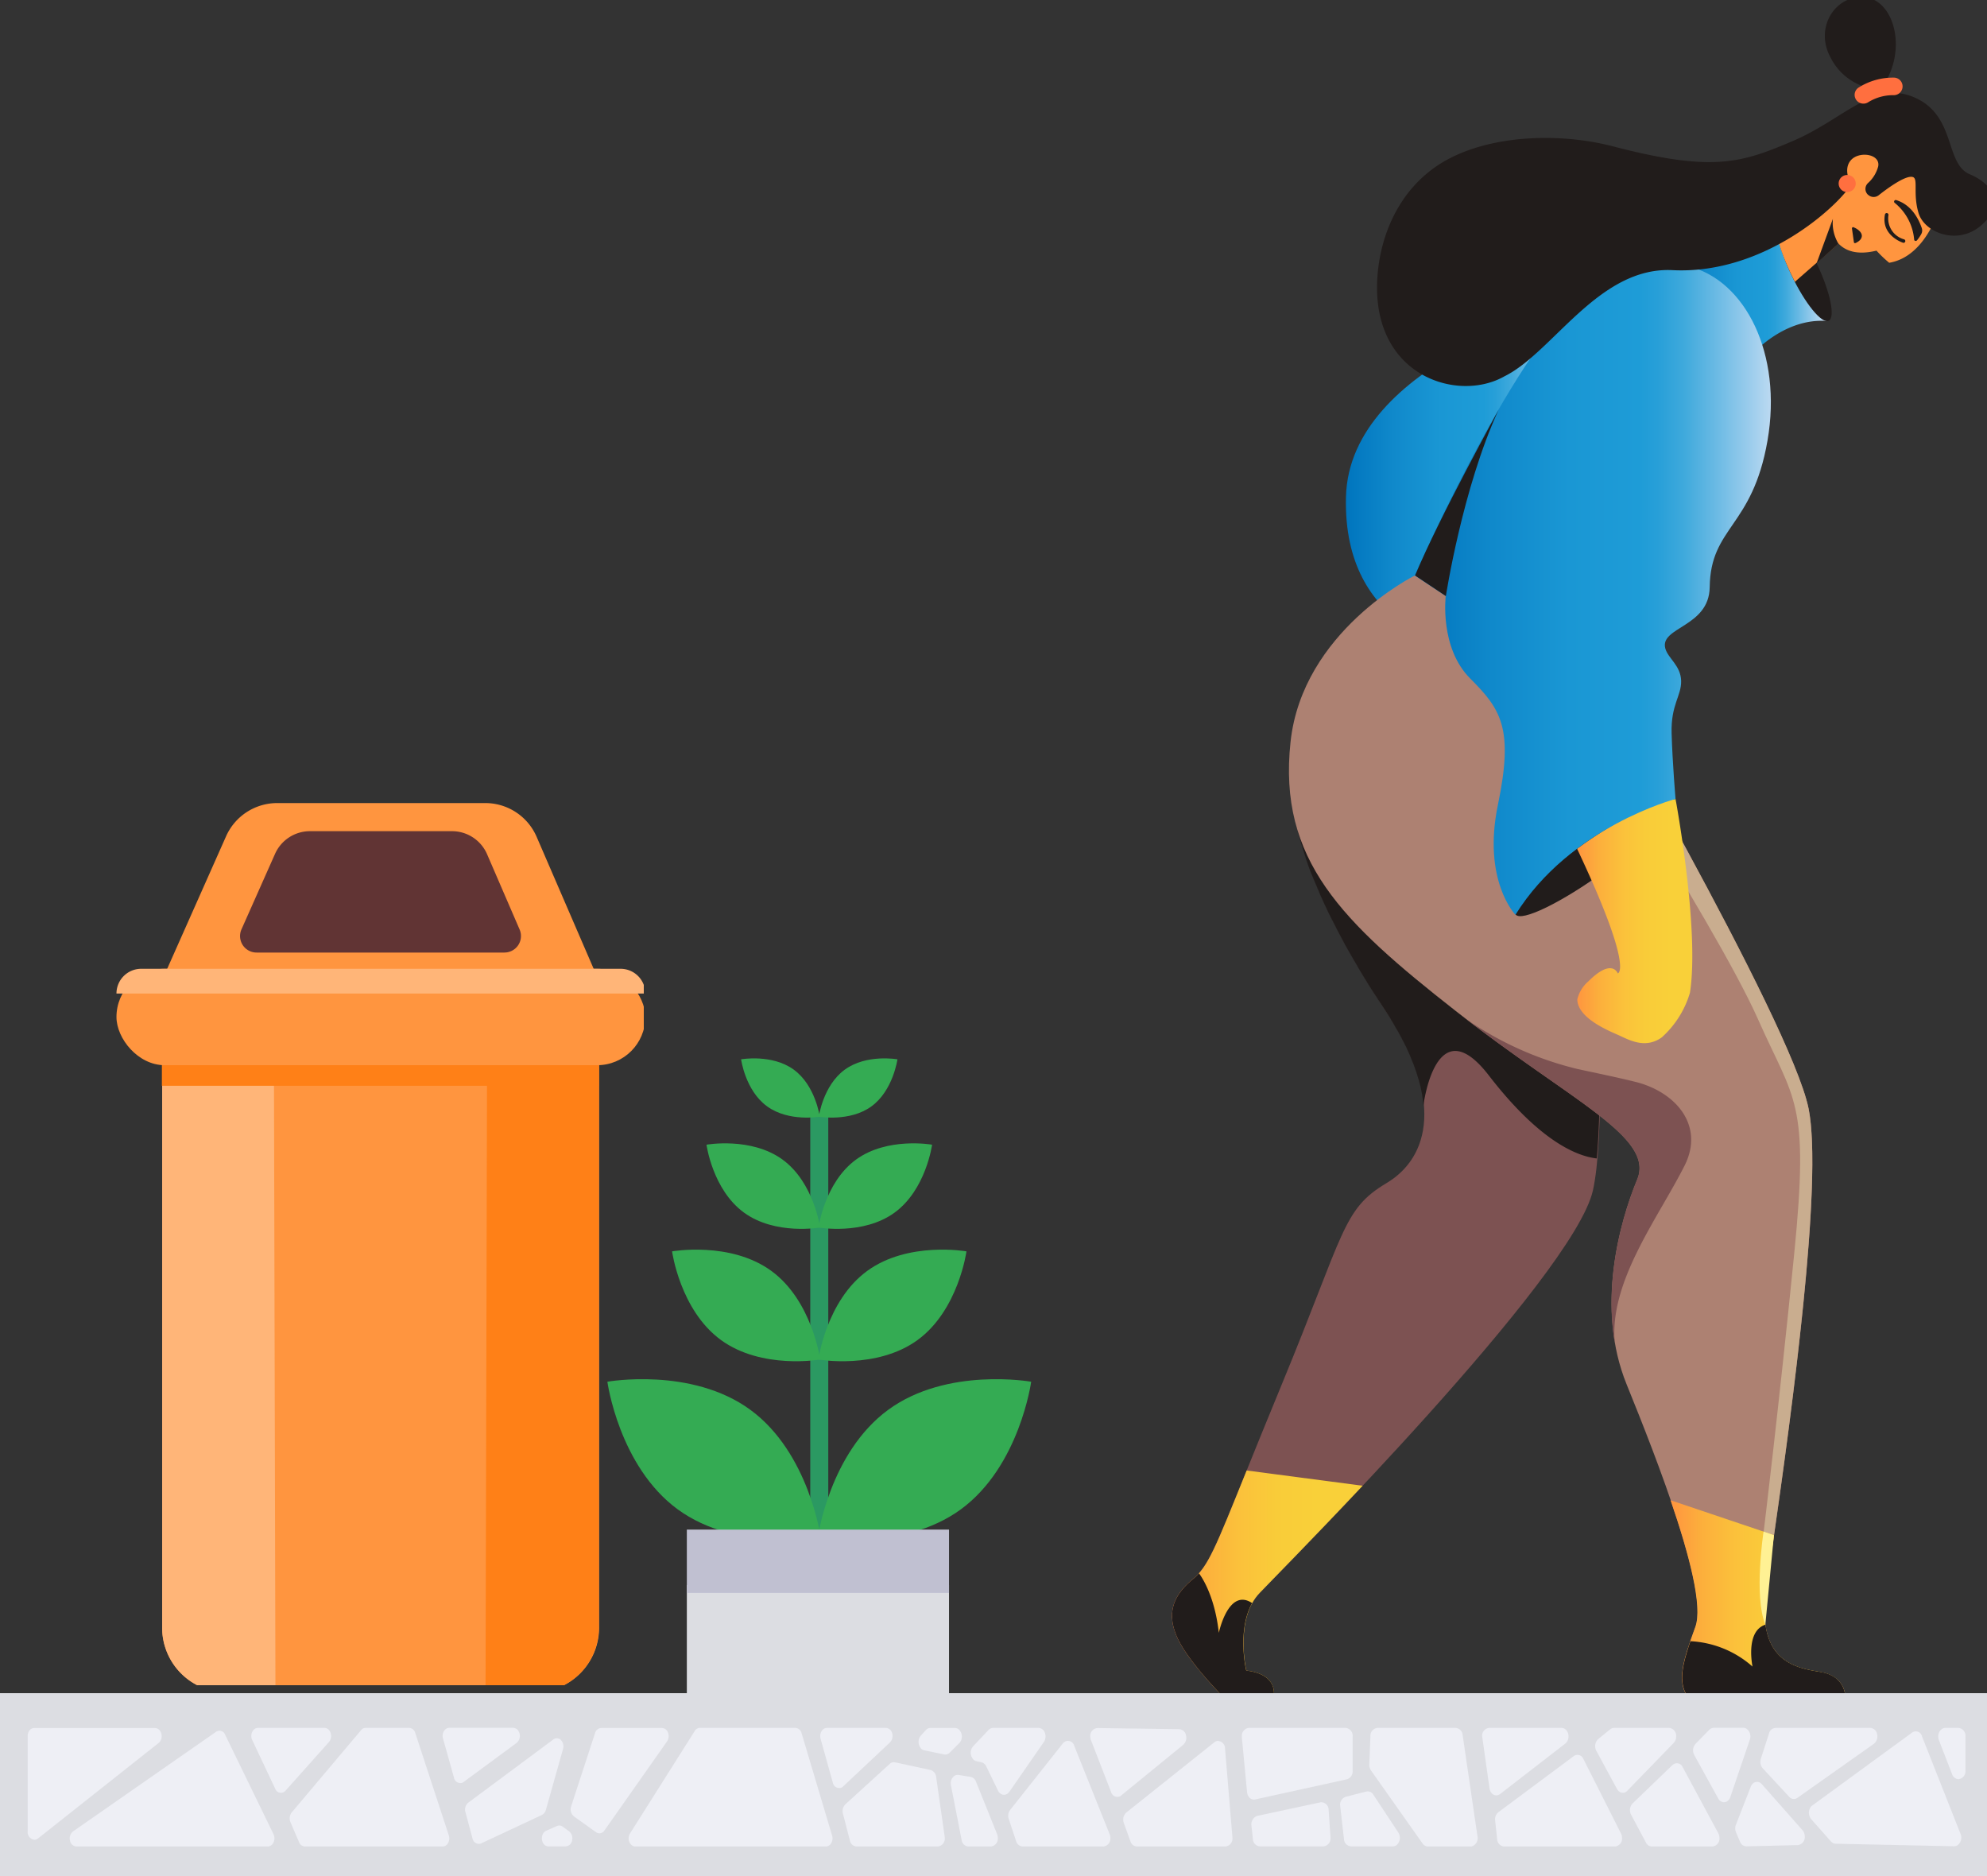 <svg xmlns="http://www.w3.org/2000/svg" xmlns:xlink="http://www.w3.org/1999/xlink" width="250" height="236" viewBox="0 0 250 236">
  <rect x="0" y="0" width="250" height="236" fill="#333333" stroke="none"/>
  <defs>
    <clipPath id="clip-path">
      <rect id="Rectangle_1662" data-name="Rectangle 1662" width="250" height="23" transform="translate(0 -0.357)"/>
    </clipPath>
    <clipPath id="clip-path-2">
      <rect id="Rectangle_1673" data-name="Rectangle 1673" width="53.876" height="80.815"/>
    </clipPath>
    <clipPath id="clip-path-3">
      <rect id="Rectangle_1676" data-name="Rectangle 1676" width="67" height="111" transform="translate(-0.409 -0.173)"/>
    </clipPath>
    <clipPath id="clip-path-4">
      <rect id="Rectangle_1706" data-name="Rectangle 1706" width="103" height="213" transform="translate(-0.177 -0.311)"/>
    </clipPath>
    <linearGradient id="linear-gradient" y1="-24.985" x2="1" y2="-24.985" gradientUnits="objectBoundingBox">
      <stop offset="0" stop-color="#ff953f"/>
      <stop offset="0.18" stop-color="#fcaf3c"/>
      <stop offset="0.37" stop-color="#fbc13b"/>
      <stop offset="0.56" stop-color="#f9cc39"/>
      <stop offset="0.77" stop-color="#f9d039"/>
    </linearGradient>
    <linearGradient id="linear-gradient-2" y1="-16.348" x2="1" y2="-16.348" gradientUnits="objectBoundingBox">
      <stop offset="0" stop-color="#0075be"/>
      <stop offset="0.21" stop-color="#1089cb"/>
      <stop offset="0.42" stop-color="#1a97d4"/>
      <stop offset="0.61" stop-color="#1e9cd7"/>
      <stop offset="0.66" stop-color="#279fd8"/>
      <stop offset="0.73" stop-color="#3ea9dc"/>
      <stop offset="0.81" stop-color="#65b8e3"/>
      <stop offset="0.91" stop-color="#9accec"/>
      <stop offset="1" stop-color="#cce0f4"/>
    </linearGradient>
    <linearGradient id="linear-gradient-3" x1="0" y1="-28.86" y2="-28.86" xlink:href="#linear-gradient"/>
    <linearGradient id="linear-gradient-4" x1="0" y1="-42.444" x2="1" y2="-42.444" xlink:href="#linear-gradient-2"/>
    <linearGradient id="linear-gradient-5" x1="0.5" y1="-38.084" x2="0.5" y2="-39.084" gradientUnits="objectBoundingBox">
      <stop offset="0" stop-color="#ff953f"/>
      <stop offset="0.18" stop-color="#fe9b3e"/>
      <stop offset="0.42" stop-color="#fdac3d"/>
      <stop offset="0.7" stop-color="#fac73a"/>
      <stop offset="0.77" stop-color="#f9d039"/>
    </linearGradient>
    <linearGradient id="linear-gradient-6" x1="0" y1="-23.029" y2="-23.029" xlink:href="#linear-gradient"/>
    <linearGradient id="linear-gradient-7" x1="0" y1="-8.329" x2="1" y2="-8.329" xlink:href="#linear-gradient-2"/>
  </defs>
  <g id="jaconda-26" transform="translate(-165.559 -91.01)">
    <g id="Group_16638" data-name="Group 16638" transform="translate(165.559 304.368)">
      <g id="Group_16637" data-name="Group 16637" transform="translate(0 0)">
        <g id="Group_16636" data-name="Group 16636" clip-path="url(#clip-path)">
          <g id="Group_16635" data-name="Group 16635">
            <rect id="Rectangle_1661" data-name="Rectangle 1661" width="250" height="23" transform="translate(0 -0.357)" fill="#dcdde2"/>
            <path id="Path_10501" data-name="Path 10501" d="M13.746,12.2V24.234a.954.954,0,0,0,.838,1.027.843.843,0,0,0,.458-.16L30.224,13.084a1.037,1.037,0,0,0,.365-.642,1.207,1.207,0,0,0-.117-.77.819.819,0,0,0-.707-.465H14.584a.738.738,0,0,0-.59.28A1.117,1.117,0,0,0,13.746,12.2Z" transform="translate(-10.264 -7.179)" fill="#eeeff5"/>
            <path id="Path_10502" data-name="Path 10502" d="M32.465,24.793a1.125,1.125,0,0,0-.394,1.162.872.872,0,0,0,.826.747H56.953a.765.765,0,0,0,.593-.3,1.152,1.152,0,0,0,.245-.727,1.188,1.188,0,0,0-.118-.529L51.587,12.632a.754.754,0,0,0-1.126-.369Z" transform="translate(-23.264 -7.771)" fill="#eeeff5"/>
            <path id="Path_10503" data-name="Path 10503" d="M111.083,12.7l2.893,6.129a.757.757,0,0,0,1.139.369.6.6,0,0,0,.144-.128l5.471-6.129a1.125,1.125,0,0,0,.272-.709,1.162,1.162,0,0,0-.219-.735.784.784,0,0,0-.615-.337H111.8a.765.765,0,0,0-.593.3,1.152,1.152,0,0,0-.245.727,1.168,1.168,0,0,0,.118.513Z" transform="translate(-79.343 -7.152)" fill="#eeeff5"/>
            <path id="Path_10504" data-name="Path 10504" d="M127.737,23.019l1.086,2.519a.831.831,0,0,0,.733.545h17.329a.765.765,0,0,0,.593-.3,1.152,1.152,0,0,0,.245-.727,1.32,1.32,0,0,0-.065-.385L143.443,11.8a.86.86,0,0,0-.772-.642H137.2a.724.724,0,0,0-.576.289L127.894,21.8a1.23,1.23,0,0,0-.157,1.219Z" transform="translate(-91.194 -7.152)" fill="#eeeff5"/>
            <path id="Path_10505" data-name="Path 10505" d="M194.173,12.511l1.374,4.909a.819.819,0,0,0,1.06.642.417.417,0,0,0,.157-.1l6.662-4.909a1.157,1.157,0,0,0,.288-1.4.828.828,0,0,0-.72-.5h-8.036a.765.765,0,0,0-.593.3,1.152,1.152,0,0,0-.245.727.86.86,0,0,0,.052.321Z" transform="translate(-138.429 -7.152)" fill="#eeeff5"/>
            <path id="Path_10506" data-name="Path 10506" d="M203.922,24.07l.89,3.3a.817.817,0,0,0,1.047.658c.013,0,.026-.016.039-.016l7.644-3.578a1,1,0,0,0,.5-.626l2.16-7.669a1.165,1.165,0,0,0-.261-1.13.709.709,0,0,0-.956-.073l-10.693,7.941A1.123,1.123,0,0,0,203.922,24.07Z" transform="translate(-145.364 -9.47)" fill="#eeeff5"/>
            <path id="Path_10507" data-name="Path 10507" d="M237.823,45.86l1.348-.594a.742.742,0,0,1,.707.08l.811.594a1.13,1.13,0,0,1,.374,1.149.875.875,0,0,1-.806.744H238.1C237.156,47.85,236.933,46.245,237.823,45.86Z" transform="translate(-169.083 -28.918)" fill="#eeeff5"/>
            <path id="Path_10508" data-name="Path 10508" d="M250.184,22.325l2.788,1.989a.734.734,0,0,0,1.047-.209L261.9,12.892a1.2,1.2,0,0,0,.125-1.1.834.834,0,0,0-.766-.588h-7.644a.846.846,0,0,0-.772.642l-3.01,9.225a1.16,1.16,0,0,0,.353,1.251Z" transform="translate(-177.976 -7.18)" fill="#eeeff5"/>
            <path id="Path_10509" data-name="Path 10509" d="M275.8,26.083h23.991a.765.765,0,0,0,.593-.3,1.152,1.152,0,0,0,.245-.727,1.039,1.039,0,0,0-.052-.353l-3.835-12.867a.863.863,0,0,0-.785-.674H283.944a.768.768,0,0,0-.654.4l-8.128,12.867a1.17,1.17,0,0,0-.174.751,1.07,1.07,0,0,0,.318.677A.7.7,0,0,0,275.8,26.083Z" transform="translate(-195.886 -7.152)" fill="#eeeff5"/>
            <path id="Path_10510" data-name="Path 10510" d="M358.3,12.511l1.544,5.535a.819.819,0,0,0,1.06.642.664.664,0,0,0,.236-.16l5.89-5.535a1.162,1.162,0,0,0,.283-1.14.861.861,0,0,0-.793-.689H359.1a.765.765,0,0,0-.593.3,1.152,1.152,0,0,0-.245.727A1.249,1.249,0,0,0,358.3,12.511Z" transform="translate(-255.061 -7.152)" fill="#eeeff5"/>
            <path id="Path_10511" data-name="Path 10511" d="M368.026,29.591l.877,3.385a.924.924,0,0,0,.838.754h10.222a.991.991,0,0,0,.877-1.075.953.953,0,0,0-.013-.193l-1.073-7.492a1,1,0,0,0-.707-.866l-4.463-.963a.741.741,0,0,0-.668.193l-5.563,5.07a1.216,1.216,0,0,0-.327,1.187Z" transform="translate(-261.971 -14.798)" fill="#eeeff5"/>
            <path id="Path_10512" data-name="Path 10512" d="M401.724,13.987l2.487.513a.793.793,0,0,0,.707-.225l1.2-1.2a1.14,1.14,0,0,0,.319-.724,1.222,1.222,0,0,0-.2-.785.826.826,0,0,0-.681-.4H402.5a.8.8,0,0,0-.589.273l-.628.69a1.176,1.176,0,0,0-.288.737,1.222,1.222,0,0,0,.222.771A.823.823,0,0,0,401.724,13.987Z" transform="translate(-285.421 -7.152)" fill="#eeeff5"/>
            <path id="Path_10513" data-name="Path 10513" d="M415.034,28.889l1.335,6.85a.925.925,0,0,0,.851.818h2.827a.991.991,0,0,0,.877-1.075,1.256,1.256,0,0,0-.092-.481l-2.657-6.61a.914.914,0,0,0-.681-.594l-1.505-.241a.759.759,0,0,0-.649.214,1.143,1.143,0,0,0-.332.717A1.984,1.984,0,0,0,415.034,28.889Z" transform="translate(-295.38 -17.626)" fill="#eeeff5"/>
            <path id="Path_10514" data-name="Path 10514" d="M424.394,15.351l.654.144a.91.91,0,0,1,.589.513l1.479,3.048a.915.915,0,0,0,.539.492.739.739,0,0,0,.665-.123,1.623,1.623,0,0,0,.223-.225l4.345-6.273a1.273,1.273,0,0,0,.123-1.142.886.886,0,0,0-.791-.623H426.5a.82.82,0,0,0-.576.257l-1.937,2.054a1.166,1.166,0,0,0-.3.731,1.231,1.231,0,0,0,.209.777.76.76,0,0,0,.5.369Z" transform="translate(-301.547 -7.152)" fill="#eeeff5"/>
            <path id="Path_10515" data-name="Path 10515" d="M440.035,25.5l.929,2.792a.9.9,0,0,0,.811.674h10.17a.991.991,0,0,0,.877-1.075,1.125,1.125,0,0,0-.092-.465l-4.463-11.15a.81.81,0,0,0-1.165-.5,1.07,1.07,0,0,0-.249.209l-6.636,8.375A1.217,1.217,0,0,0,440.035,25.5Z" transform="translate(-313.118 -10.035)" fill="#eeeff5"/>
            <path id="Path_10516" data-name="Path 10516" d="M475.74,12.748l2.526,6.514a.818.818,0,0,0,1.165.513.284.284,0,0,0,.1-.08l7.8-6.369a1.2,1.2,0,0,0,.36-1.2.925.925,0,0,0-.831-.773l-10.327-.144a.994.994,0,0,0-.89,1.059,1.8,1.8,0,0,0,.092.481Z" transform="translate(-338.47 -7.18)" fill="#eeeff5"/>
            <path id="Path_10517" data-name="Path 10517" d="M490.033,26.007l.838,2.326a.9.9,0,0,0,.8.642H502.82A.991.991,0,0,0,503.7,27.9v-.112l-.929-11.134a.945.945,0,0,0-.956-.963.752.752,0,0,0-.393.176l-11.06,8.824a1.2,1.2,0,0,0-.327,1.316Z" transform="translate(-348.64 -10.043)" fill="#eeeff5"/>
            <path id="Path_10518" data-name="Path 10518" d="M541.531,12.366l.654,6.866a1.151,1.151,0,0,0,.323.721.763.763,0,0,0,.646.226.068.068,0,0,0,.052-.016l11.544-2.535a1.033,1.033,0,0,0,.72-1.059V12.238a.991.991,0,0,0-.877-1.075H542.408a.991.991,0,0,0-.877,1.075Z" transform="translate(-385.283 -7.152)" fill="#eeeff5"/>
            <path id="Path_10519" data-name="Path 10519" d="M545.68,40.02l.183,1.685a.958.958,0,0,0,.864.931h8.023a.991.991,0,0,0,.877-1.075v-.1l-.236-3.4a.953.953,0,0,0-.956-.979.139.139,0,0,0-.078.016L546.4,38.8A1.133,1.133,0,0,0,545.68,40.02Z" transform="translate(-388.227 -23.72)" fill="#eeeff5"/>
            <path id="Path_10520" data-name="Path 10520" d="M584.964,33.975l2.6-.658a.809.809,0,0,1,.864.369l3.154,4.781a1.244,1.244,0,0,1,.19.787,1.153,1.153,0,0,1-.321.721.768.768,0,0,1-.55.241h-5.288a.958.958,0,0,1-.864-.931l-.471-4.123A1.054,1.054,0,0,1,584.964,33.975Z" transform="translate(-415.654 -21.3)" fill="#eeeff5"/>
            <path id="Path_10521" data-name="Path 10521" d="M596.922,15.752l.144-3.562a.982.982,0,0,1,.877-1.027H607.8a.953.953,0,0,1,.864.882l1.872,12.77a1.089,1.089,0,0,1-.707,1.251.523.523,0,0,1-.157.016H604.3a.826.826,0,0,1-.668-.369l-6.492-9.193a1.334,1.334,0,0,1-.222-.77Z" transform="translate(-424.641 -7.152)" fill="#eeeff5"/>
            <path id="Path_10522" data-name="Path 10522" d="M646.011,12.415l.9,6.353a1.109,1.109,0,0,0,.356.691.742.742,0,0,0,.652.175,1,1,0,0,0,.314-.144l8.206-6.353a1.089,1.089,0,0,0,.387-.668,1.277,1.277,0,0,0-.112-.808.864.864,0,0,0-.746-.5h-9.109a.991.991,0,0,0-.877,1.075C646,12.3,646,12.366,646.011,12.415Z" transform="translate(-459.502 -7.152)" fill="#eeeff5"/>
            <path id="Path_10523" data-name="Path 10523" d="M651.613,28.834l.249,2.326a.958.958,0,0,0,.864.931H666.7a.991.991,0,0,0,.877-1.075,1.166,1.166,0,0,0-.131-.562l-4.738-9.385a.794.794,0,0,0-1.2-.353l-9.489,7.059A1.149,1.149,0,0,0,651.613,28.834Z" transform="translate(-463.495 -13.16)" fill="#eeeff5"/>
            <path id="Path_10524" data-name="Path 10524" d="M695.485,12.559l1.505-1.219a.8.8,0,0,1,.484-.176h6.937a.991.991,0,0,1,.877,1.075,1.159,1.159,0,0,1-.314.818l-5.837,6.016a.772.772,0,0,1-.637.248.835.835,0,0,1-.594-.377c-.026-.032-.039-.064-.065-.1l-2.6-4.8a1.241,1.241,0,0,1,.249-1.492Z" transform="translate(-494.396 -7.152)" fill="#eeeff5"/>
            <path id="Path_10525" data-name="Path 10525" d="M710.38,29.963l1.872,3.513a.829.829,0,0,0,.733.481h7.63a.991.991,0,0,0,.877-1.075,1.306,1.306,0,0,0-.144-.594l-4.489-8.326a.788.788,0,0,0-1.217-.3c-.026.016-.039.032-.065.048l-5.013,4.829a1.241,1.241,0,0,0-.183,1.428Z" transform="translate(-505.155 -15.026)" fill="#eeeff5"/>
            <path id="Path_10526" data-name="Path 10526" d="M739.7,11.375l-1.714,1.749a1.242,1.242,0,0,0-.17,1.428l3.01,5.455a.883.883,0,0,0,.559.457.744.744,0,0,0,.658-.168,1.025,1.025,0,0,0,.314-.481l2.448-7.2a1.194,1.194,0,0,0-.471-1.412.827.827,0,0,0-.34-.08H740.25a.859.859,0,0,0-.55.257Z" transform="translate(-524.646 -7.123)" fill="#eeeff5"/>
            <path id="Path_10527" data-name="Path 10527" d="M756.075,36.326l.51,1.2a.894.894,0,0,0,.8.578l6.492-.16a1.006,1.006,0,0,0,.851-1.107,1.149,1.149,0,0,0-.275-.754l-5.131-5.808a.776.776,0,0,0-1.243.064.95.95,0,0,0-.144.257l-1.858,4.765a1.23,1.23,0,0,0,0,.963Z" transform="translate(-537.658 -19.191)" fill="#eeeff5"/>
            <path id="Path_10528" data-name="Path 10528" d="M768.014,11.837l-1.034,3.209a1.272,1.272,0,0,0,.236,1.2l3.338,3.594a.765.765,0,0,0,1.021.128l9.62-6.8a1.184,1.184,0,0,0,.411-1.206.928.928,0,0,0-.843-.8H768.838a.906.906,0,0,0-.825.674Z" transform="translate(-545.434 -7.152)" fill="#eeeff5"/>
            <path id="Path_10529" data-name="Path 10529" d="M802.255,12.98l4.856,12.289A1.19,1.19,0,0,1,806.7,26.7a.7.7,0,0,1-.393.112l-14.934-.321a.8.8,0,0,1-.576-.289l-2.487-2.808a1.265,1.265,0,0,1-.052-1.524.791.791,0,0,1,.2-.193L801.024,12.5a.8.8,0,0,1,1.2.369.481.481,0,0,1,.026.112Z" transform="translate(-560.435 -7.91)" fill="#eeeff5"/>
            <path id="Path_10530" data-name="Path 10530" d="M845.125,11.163h1.662a.991.991,0,0,1,.877,1.075v4.3a.991.991,0,0,1-.877,1.075.891.891,0,0,1-.8-.61l-1.662-4.3a1.287,1.287,0,0,1-.034-.821,1.014,1.014,0,0,1,.453-.606.693.693,0,0,1,.38-.112Z" transform="translate(-600.374 -7.152)" fill="#eeeff5"/>
          </g>
        </g>
      </g>
    </g>
    <g id="Group_16669" data-name="Group 16669" transform="translate(241.888 223.732)">
      <g id="Group_16664" data-name="Group 16664" transform="translate(0 0)">
        <g id="Group_16663" data-name="Group 16663" transform="translate(0 0)" clip-path="url(#clip-path-2)">
          <g id="Group_16662" data-name="Group 16662" transform="translate(0.09 0.42)">
            <rect id="Rectangle_1670" data-name="Rectangle 1670" width="2.265" height="53.451" transform="translate(25.528 6.955)" fill="#2b9962"/>
            <path id="Path_10624" data-name="Path 10624" d="M138.173,199.562c-7.408,5.4-17.984,3.529-17.984,3.529s1.448-10.639,8.856-16.061,17.984-3.529,17.984-3.529S145.581,194.141,138.173,199.562Z" transform="translate(-93.708 -142.822)" fill="#34ab53"/>
            <path id="Path_10625" data-name="Path 10625" d="M8.856,199.562c7.408,5.4,17.984,3.529,17.984,3.529s-1.448-10.639-8.856-16.061S0,183.5,0,183.5,1.448,194.141,8.856,199.562Z" transform="translate(0 -142.822)" fill="#34ab53"/>
            <path id="Path_10626" data-name="Path 10626" d="M132.981,120.577c-5.143,3.751-12.483,2.455-12.483,2.455s1-7.4,6.148-11.151,12.483-2.455,12.483-2.455S138.124,116.826,132.981,120.577Z" transform="translate(-93.949 -85.148)" fill="#34ab53"/>
            <path id="Path_10627" data-name="Path 10627" d="M43.093,120.577c5.143,3.751,12.483,2.455,12.483,2.455s-1-7.4-6.148-11.151-12.483-2.455-12.483-2.455S37.95,116.826,43.093,120.577Z" transform="translate(-28.805 -85.148)" fill="#34ab53"/>
            <path id="Path_10628" data-name="Path 10628" d="M130.146,57.233c-3.951,2.881-9.571,1.875-9.571,1.875s.766-5.661,4.717-8.542,9.571-1.875,9.571-1.875S134.1,54.351,130.146,57.233Z" transform="translate(-94.009 -37.831)" fill="#34ab53"/>
            <path id="Path_10629" data-name="Path 10629" d="M61.3,57.233c3.951,2.881,9.571,1.875,9.571,1.875s-.766-5.661-4.717-8.542-9.571-1.875-9.571-1.875S57.344,54.351,61.3,57.233Z" transform="translate(-44.112 -37.831)" fill="#34ab53"/>
            <path id="Path_10630" data-name="Path 10630" d="M127.355,6.038c-2.725,1.995-6.625,1.3-6.625,1.3s.528-3.921,3.27-5.916c2.725-1.995,6.625-1.3,6.625-1.3S130.08,4.06,127.355,6.038Z" transform="translate(-94.129 -0.003)" fill="#34ab53"/>
            <path id="Path_10631" data-name="Path 10631" d="M79.634,6.038c2.725,1.995,6.625,1.3,6.625,1.3s-.528-3.921-3.27-5.916-6.625-1.3-6.625-1.3S76.892,4.06,79.634,6.038Z" transform="translate(-59.539 -0.003)" fill="#34ab53"/>
            <rect id="Rectangle_1671" data-name="Rectangle 1671" width="32.987" height="13.947" transform="translate(9.997 66.254)" fill="#dcdde2"/>
            <rect id="Rectangle_1672" data-name="Rectangle 1672" width="32.987" height="7.962" transform="translate(9.997 59.281)" fill="#c0c0d1"/>
          </g>
        </g>
      </g>
    </g>
    <g id="Group_16670" data-name="Group 16670" transform="translate(179.968 192.184)">
      <g id="Group_16667" data-name="Group 16667" transform="translate(0 0)">
        <g id="Group_16666" data-name="Group 16666" transform="translate(0)" clip-path="url(#clip-path-3)">
          <g id="Слой_30" data-name="Слой 30" transform="translate(0.245 -0.149)">
            <path id="Path_10632" data-name="Path 10632" d="M26.084,109.469H81.058v79.885a8.139,8.139,0,0,1-8.133,8.145H34.214a8.139,8.139,0,0,1-8.133-8.145V109.469Z" transform="translate(-20.334 -85.622)" fill="#ff953f"/>
            <path id="Path_10633" data-name="Path 10633" d="M40.337,197.5H34.214a8.139,8.139,0,0,1-8.133-8.145V109.469H40.124Z" transform="translate(-20.334 -85.622)" fill="#ffb578"/>
            <path id="Path_10634" data-name="Path 10634" d="M210.753,197.5h6.123a8.139,8.139,0,0,0,8.13-8.145V109.469H210.964Z" transform="translate(-164.317 -85.622)" fill="#ff8017"/>
            <path id="Path_10635" data-name="Path 10635" d="M80.913,23.585H25.939L34.013,5.419a7.039,7.039,0,0,1,6.43-4.182H66.625a7.039,7.039,0,0,1,6.464,4.249Z" transform="translate(-20.224 -1.237)" fill="#ff953f"/>
            <path id="Path_10636" data-name="Path 10636" d="M103.84,32.56H72.646a2.075,2.075,0,0,1-1.894-2.92l4.218-9.486a4.807,4.807,0,0,1,4.391-2.862h17.88a4.806,4.806,0,0,1,4.412,2.9l4.089,9.459a2.075,2.075,0,0,1-1.9,2.907Z" transform="translate(-55.023 -13.755)" fill="#613434"/>
            <rect id="Rectangle_1674" data-name="Rectangle 1674" width="54.974" height="3.543" transform="translate(5.715 32.023)" fill="#ff8017"/>
            <rect id="Rectangle_1675" data-name="Rectangle 1675" width="66.541" height="12.128" rx="6.064" transform="translate(0 20.849)" fill="#ff953f"/>
            <path id="Path_10637" data-name="Path 10637" d="M0,98.977a3.112,3.112,0,0,1,3.109-3.114H63.431a3.112,3.112,0,0,1,3.109,3.114Z" transform="translate(0 -75.014)" fill="#ffb578"/>
          </g>
        </g>
      </g>
    </g>
    <g id="Group_16687" data-name="Group 16687" transform="translate(312.737 91.321)">
      <g id="Group_16681" data-name="Group 16681" transform="translate(0 0)">
        <g id="Group_16680" data-name="Group 16680" transform="translate(0 0)" clip-path="url(#clip-path-4)">
          <g id="Group_16679" data-name="Group 16679" transform="translate(0.273 -0.692)">
            <path id="Path_10666" data-name="Path 10666" d="M15.233,208.148S12.12,217.3,26.981,239.681c7.138,10.751,5.537,18.252,0,21.546s-5.238,6.139-13.154,25.289S5.146,308.96,2.6,311.057-.69,315.4.657,318.393s5.657,7.337,5.657,7.337h6.465s.644-2.7-3.442-3.189c0,0-1.5-6.483,1.691-9.777s39.478-39.783,41.932-50.608c2.873-12.742-1.811-67.108-1.811-67.108s-14.8,2.7-16.147,3.144S15.233,208.148,15.233,208.148Z" transform="translate(0.003 -112.003)" fill="#7d5252"/>
            <path id="Path_10667" data-name="Path 10667" d="M35.274,226.875c-.015.09-.03.195-.045.3l-.015.045-.015.075-.015.075-.015.075-.015.075-.015.09a.19.19,0,0,1-.015.09c-.015.03,0,.06,0,.09a.372.372,0,0,1-.015.12c-.015.045,0,.045,0,.075a.562.562,0,0,1-.015.165v.03a1.134,1.134,0,0,1-.015.225v1.123a1.133,1.133,0,0,0,.015.225v.075c.015.195.03.419.045.644v.075c.015.09.015.18.03.255a.255.255,0,0,0,.015.1c.015.075.015.165.03.24l.015.12c.015.09.015.165.03.255l.015.12.045.269.015.1c.015.1.03.225.045.329l.015.06c.045.27.09.554.15.853l.015.1c.03.12.045.225.075.344l.03.135c.03.1.045.21.075.329l.03.15c.03.1.045.225.075.329l.03.15.09.359.03.135c.045.15.075.3.12.449l.015.06c.045.18.1.359.15.539v.015c.045.165.1.344.15.524l.045.15a4.132,4.132,0,0,1,.12.4l.06.18a3.867,3.867,0,0,1,.12.389l.06.195.135.4.06.195c.045.15.1.284.15.434l.06.18c.06.18.135.359.195.554l.03.075c.075.21.165.434.254.644l.045.1c.075.18.15.374.224.554l.09.195c.06.15.12.314.195.464l.1.24c.06.15.12.3.195.449l.1.255c.06.15.135.3.195.464l.12.255.224.494.1.225c.1.21.21.434.314.659l.03.075c.12.255.239.509.374.764l.09.18c.1.195.195.389.3.584l.135.269c.09.165.18.344.269.524l.15.3.269.509.165.314.284.524.165.314c.1.195.21.374.314.569l.15.27c.15.255.3.524.449.779l.045.075c.165.284.329.584.509.868l.15.27c.12.21.239.419.374.629l.195.329.344.569.224.359.344.569.239.374.374.584.239.359c.135.21.269.434.419.644l.21.314c.21.329.419.644.644.988.1.15.195.314.3.464l.09.15.195.314.1.18.18.285.1.18.165.284.1.18.18.3.09.15c.09.15.165.3.239.434l.06.12c.06.1.12.21.18.329l.09.18.135.254.1.195.12.24.1.195.1.225.09.195.1.225.09.195c.06.135.12.255.165.389.03.075.06.15.09.21l.075.195.09.225.075.18.09.225.06.165.09.24.045.15c.03.09.06.165.09.24l.03.1c.1.3.195.614.284.913l.03.09c.03.09.045.18.075.27l.03.1c.015.09.045.18.06.255l.03.1c.015.09.045.18.06.27l.015.06c.09.419.165.838.224,1.243v.03a1.661,1.661,0,0,1,.03.285v.06c.015.09.015.18.03.27v.045c.015.09.015.195.03.284h0s1.511-12.547,8.231-3.848c6.48,8.4,11.179,10.182,13.588,10.451.269-2.89.374-6.573.374-10.706Z" transform="translate(-20.143 -130.28)" fill="#211c1b"/>
            <path id="Path_10668" data-name="Path 10668" d="M24.008,437.309,9.417,435.392c-3.936,9.747-4.834,12.068-6.779,13.685-2.544,2.1-3.292,4.342-1.945,7.337s5.657,7.337,5.657,7.337h6.465s.644-2.7-3.442-3.189c0,0-1.5-6.483,1.691-9.777C12.185,449.6,17.5,444.226,24.008,437.309Z" transform="translate(-0.017 -250.023)" fill="url(#linear-gradient)"/>
            <path id="Path_10669" data-name="Path 10669" d="M10.105,469.521c-2.993-1.991-4.19,3.743-4.19,3.743-.554-5.091-2.5-7.486-2.5-7.486a7.336,7.336,0,0,1-.778.749c-2.544,2.1-3.292,4.342-1.945,7.337S6.349,481.2,6.349,481.2h6.465s.644-2.7-3.442-3.189C9.342,478,8.19,472.965,10.105,469.521Z" transform="translate(-0.017 -267.473)" fill="#211c1b"/>
            <path id="Path_10670" data-name="Path 10670" d="M79.832,91.228s-27.985,7.022-28.419,24.046,14.2,18.851,14.2,18.851Z" transform="translate(-29.518 -52.383)" fill="url(#linear-gradient-2)"/>
            <path id="Path_10671" data-name="Path 10671" d="M50.429,170.921s-14.157,6.992-15.654,20.947c-1.6,14.853,6.495,22.639,20.742,33.809C70,237.026,80.643,241.533,78.4,246.923s-5.238,16.156-1.347,25.738,10.326,26.038,8.68,30.53-2.245,6.738-1.048,8.684h19.889s0-2.471-3.068-2.995-8.156-1.2-6.884-10.331,7.572-49.59,5.328-60.58-28.943-56.792-28.943-56.792Z" transform="translate(-19.854 -98.148)" fill="#ad8172"/>
            <path id="Path_10672" data-name="Path 10672" d="M113.1,193.437l-2.35-1.168-2.873.165S130.206,226.661,135.684,239c4.579,10.346,6.495,10.152,4.549,29.6s-3.831,34.857-3.831,34.857l1.3.434h0c2.14-14.913,6.211-44.514,4.34-53.678C139.8,239.224,113.1,193.437,113.1,193.437Z" transform="translate(-61.949 -110.407)" fill="#c9ad8f"/>
            <ellipse id="Ellipse_1257" data-name="Ellipse 1257" cx="12.408" cy="2.201" rx="12.408" ry="2.201" transform="matrix(0.809, -0.588, 0.588, 0.809, 41.941, 113.638)" fill="#211c1b"/>
            <path id="Path_10673" data-name="Path 10673" d="M160.373,448.572l-13.02-4.387c2.364,6.872,4.056,13.371,3.113,15.931-1.646,4.492-2.245,6.738-1.048,8.684h19.9s0-2.471-3.068-2.995-8.156-1.2-6.884-10.331C159.595,453.947,159.954,451.551,160.373,448.572Z" transform="translate(-84.618 -255.073)" fill="url(#linear-gradient-3)"/>
            <path id="Path_10674" data-name="Path 10674" d="M174.17,453.434s-1.257,8.115.224,11.709l1.077-11.26Z" transform="translate(-99.732 -260.384)" fill="#fff194"/>
            <path id="Path_10675" data-name="Path 10675" d="M168.241,486.9c-2.484-.419-6.285-.943-6.974-5.959-2.574.809-1.631,5.27-1.631,5.27a12.746,12.746,0,0,0-7.812-3.189c-1.137,3.324-1.437,5.226-.4,6.887h19.874C171.294,489.89,171.294,487.419,168.241,486.9Z" transform="translate(-86.59 -276.178)" fill="#211c1b"/>
            <path id="Path_10676" data-name="Path 10676" d="M158.3,82.349s3.906-4.372,9.189-3.968L161.341,65.52a21.1,21.1,0,0,1-13.214,6.753Z" transform="translate(-85.062 -37.62)" fill="url(#linear-gradient-4)"/>
            <ellipse id="Ellipse_1258" data-name="Ellipse 1258" cx="1.751" cy="7.171" rx="1.751" ry="7.171" transform="matrix(0.902, -0.431, 0.431, 0.902, 74.869, 28.549)" fill="#211c1b"/>
            <path id="Path_10677" data-name="Path 10677" d="M194.755,40.98l-3.247-.255-5.537,1.093-1.646,5.809-.7-.674-4.789,4.312s-1.227,1.333,2.11,7.951l5.492-4.806c.868.9,2.32,1.482,4.774.883a15.659,15.659,0,0,0,1.6,1.527c4.639-.779,6.285-6.843,6.285-6.843Z" transform="translate(-102.569 -23.382)" fill="url(#linear-gradient-5)"/>
            <path id="Path_10678" data-name="Path 10678" d="M132.115,236.969s3.053,16.425,1.811,24.376a12.164,12.164,0,0,1-3.547,5.615c-2.185,1.557-4.28.21-5.642-.374-1.616-.7-4.953-2.231-4.983-4.4a4.263,4.263,0,0,1,1.392-2.276c2.993-2.995,3.7-1,3.7-1s2.125-.344-5.118-15.677C119.724,243.242,126.743,237.867,132.115,236.969Z" transform="translate(-68.752 -136.076)" fill="url(#linear-gradient-6)"/>
            <path id="Path_10679" data-name="Path 10679" d="M106.333,79.23c6.989,1.767,11.718,10.93,9.817,21.89s-7.168,10.8-7.273,18.446c-.075,5.046-6.33,4.986-5.582,7.711.344,1.243,1.931,2.126,1.99,4.058.045,1.9-1.3,2.995-1.2,6.588s.494,8.28.494,8.28-13.259,3.489-20.143,14.569c0,0-4.19-4.3-2.2-13.865s.4-11.978-3.487-15.856-3.083-10.376-3.083-10.376l-3.891-2.59s10.895-24.96,19.739-33.913C96.112,79.529,102.4,78.226,106.333,79.23Z" transform="translate(-41.218 -45.311)" fill="url(#linear-gradient-7)"/>
            <path id="Path_10680" data-name="Path 10680" d="M75.725,145.4s2.08-13.55,6.63-23.432c0,0-7.423,13.461-10.506,20.842Z" transform="translate(-41.259 -70.035)" fill="#211c1b"/>
            <path id="Path_10681" data-name="Path 10681" d="M127.988,38.928c.763.18,0,2.051.748,4.537s4.894,4.088,7.827,1.6,1.8-5.136-1.392-6.483-1.646-7.5-7.123-9.732c-5.028-2.051-8.829,2.89-15.2,5.585s-9.922,3.938-22.538.644c-6.555-1.707-14.95-1.482-20.742,1.6-5.358,2.845-8.186,8.265-8.829,13.85-1.5,13.221,9.817,16.934,15.893,13.476,6.091-2.995,11.852-13.82,21.146-13.356,11.658.584,20.981-8.25,22.478-10.78,0,0-1.092-1.827-.045-3.039s3.786-.794,3.442.794a4.337,4.337,0,0,1-1.287,2.081,1,1,0,0,0-.03,1.422l.03.03.03.015a1.02,1.02,0,0,0,1.317.06C124.815,40.366,127.075,38.7,127.988,38.928Z" transform="translate(-34.799 -16.284)" fill="#211c1b"/>
            <path id="Path_10682" data-name="Path 10682" d="M192.569,65.52a5.057,5.057,0,0,0,.7,3.144l-2.754,2.456Z" transform="translate(-109.406 -37.62)" fill="#211c1b"/>
            <path id="Path_10683" data-name="Path 10683" d="M216.819,64.285a5.307,5.307,0,0,1-.524.764.212.212,0,0,1-.284.045.179.179,0,0,1-.075-.135,6.657,6.657,0,0,0-2.439-4.612.192.192,0,0,1-.075-.225h0a.208.208,0,0,1,.254-.135h0c.584.195,2.26.779,3.218,3.519A.949.949,0,0,1,216.819,64.285Z" transform="translate(-122.552 -34.438)" fill="#211c1b"/>
            <path id="Path_10684" data-name="Path 10684" d="M212.969,67.6a.223.223,0,0,1-.067-.01c-.028-.009-2.774-.9-2.279-3.535a.225.225,0,1,1,.441.083,2.728,2.728,0,0,0,1.971,3.023.225.225,0,0,1-.067.439Z" transform="translate(-120.918 -36.671)" fill="#211c1b"/>
            <path id="Path_10685" data-name="Path 10685" d="M201.3,68.084l-.12-.06a.151.151,0,0,0-.21.06.131.131,0,0,0-.015.1l.239,1.692a.135.135,0,0,0,.165.135c.03,0,.045-.015.06-.015l.09-.045c.464-.24.688-.539.688-.868C202.179,68.5,201.386,68.114,201.3,68.084Z" transform="translate(-115.395 -39.047)" fill="#211c1b"/>
            <path id="Path_10686" data-name="Path 10686" d="M105.67,342.847c-.808-7.756,5.492-15.856,8.785-22.429,2.484-4.971-1.048-9.208-6.2-10.5-2.544-.629-5.163-1.153-7.348-1.632a41.952,41.952,0,0,1-13.948-6.259c13.768,10.586,23.675,14.973,21.5,20.183C106.628,326.662,104.263,334.777,105.67,342.847Z" transform="translate(-49.939 -173.439)" fill="#7d5252"/>
            <path id="Path_10687" data-name="Path 10687" d="M197.364-.008c-3.4.18-5.6,4.058-3.726,7.546a7.309,7.309,0,0,0,4.953,3.923l1.033.539C203.709,7.3,201.823-.247,197.364-.008Z" transform="translate(-110.804 0.013)" fill="#211c1b"/>
            <path id="Path_10688" data-name="Path 10688" d="M202.88,27.089a1.1,1.1,0,0,1-.625-2.015,8.128,8.128,0,0,1,4.478-1.256,1.1,1.1,0,0,1-.076,2.207,5.937,5.937,0,0,0-3.154.871,1.1,1.1,0,0,1-.623.193Z" transform="translate(-115.871 -13.672)" fill="#ff6f3f"/>
            <ellipse id="Ellipse_1259" data-name="Ellipse 1259" cx="1.077" cy="1.078" rx="1.077" ry="1.078" transform="translate(83.881 22.39)" fill="#ff6f3f"/>
          </g>
        </g>
      </g>
    </g>
  </g>
</svg>
